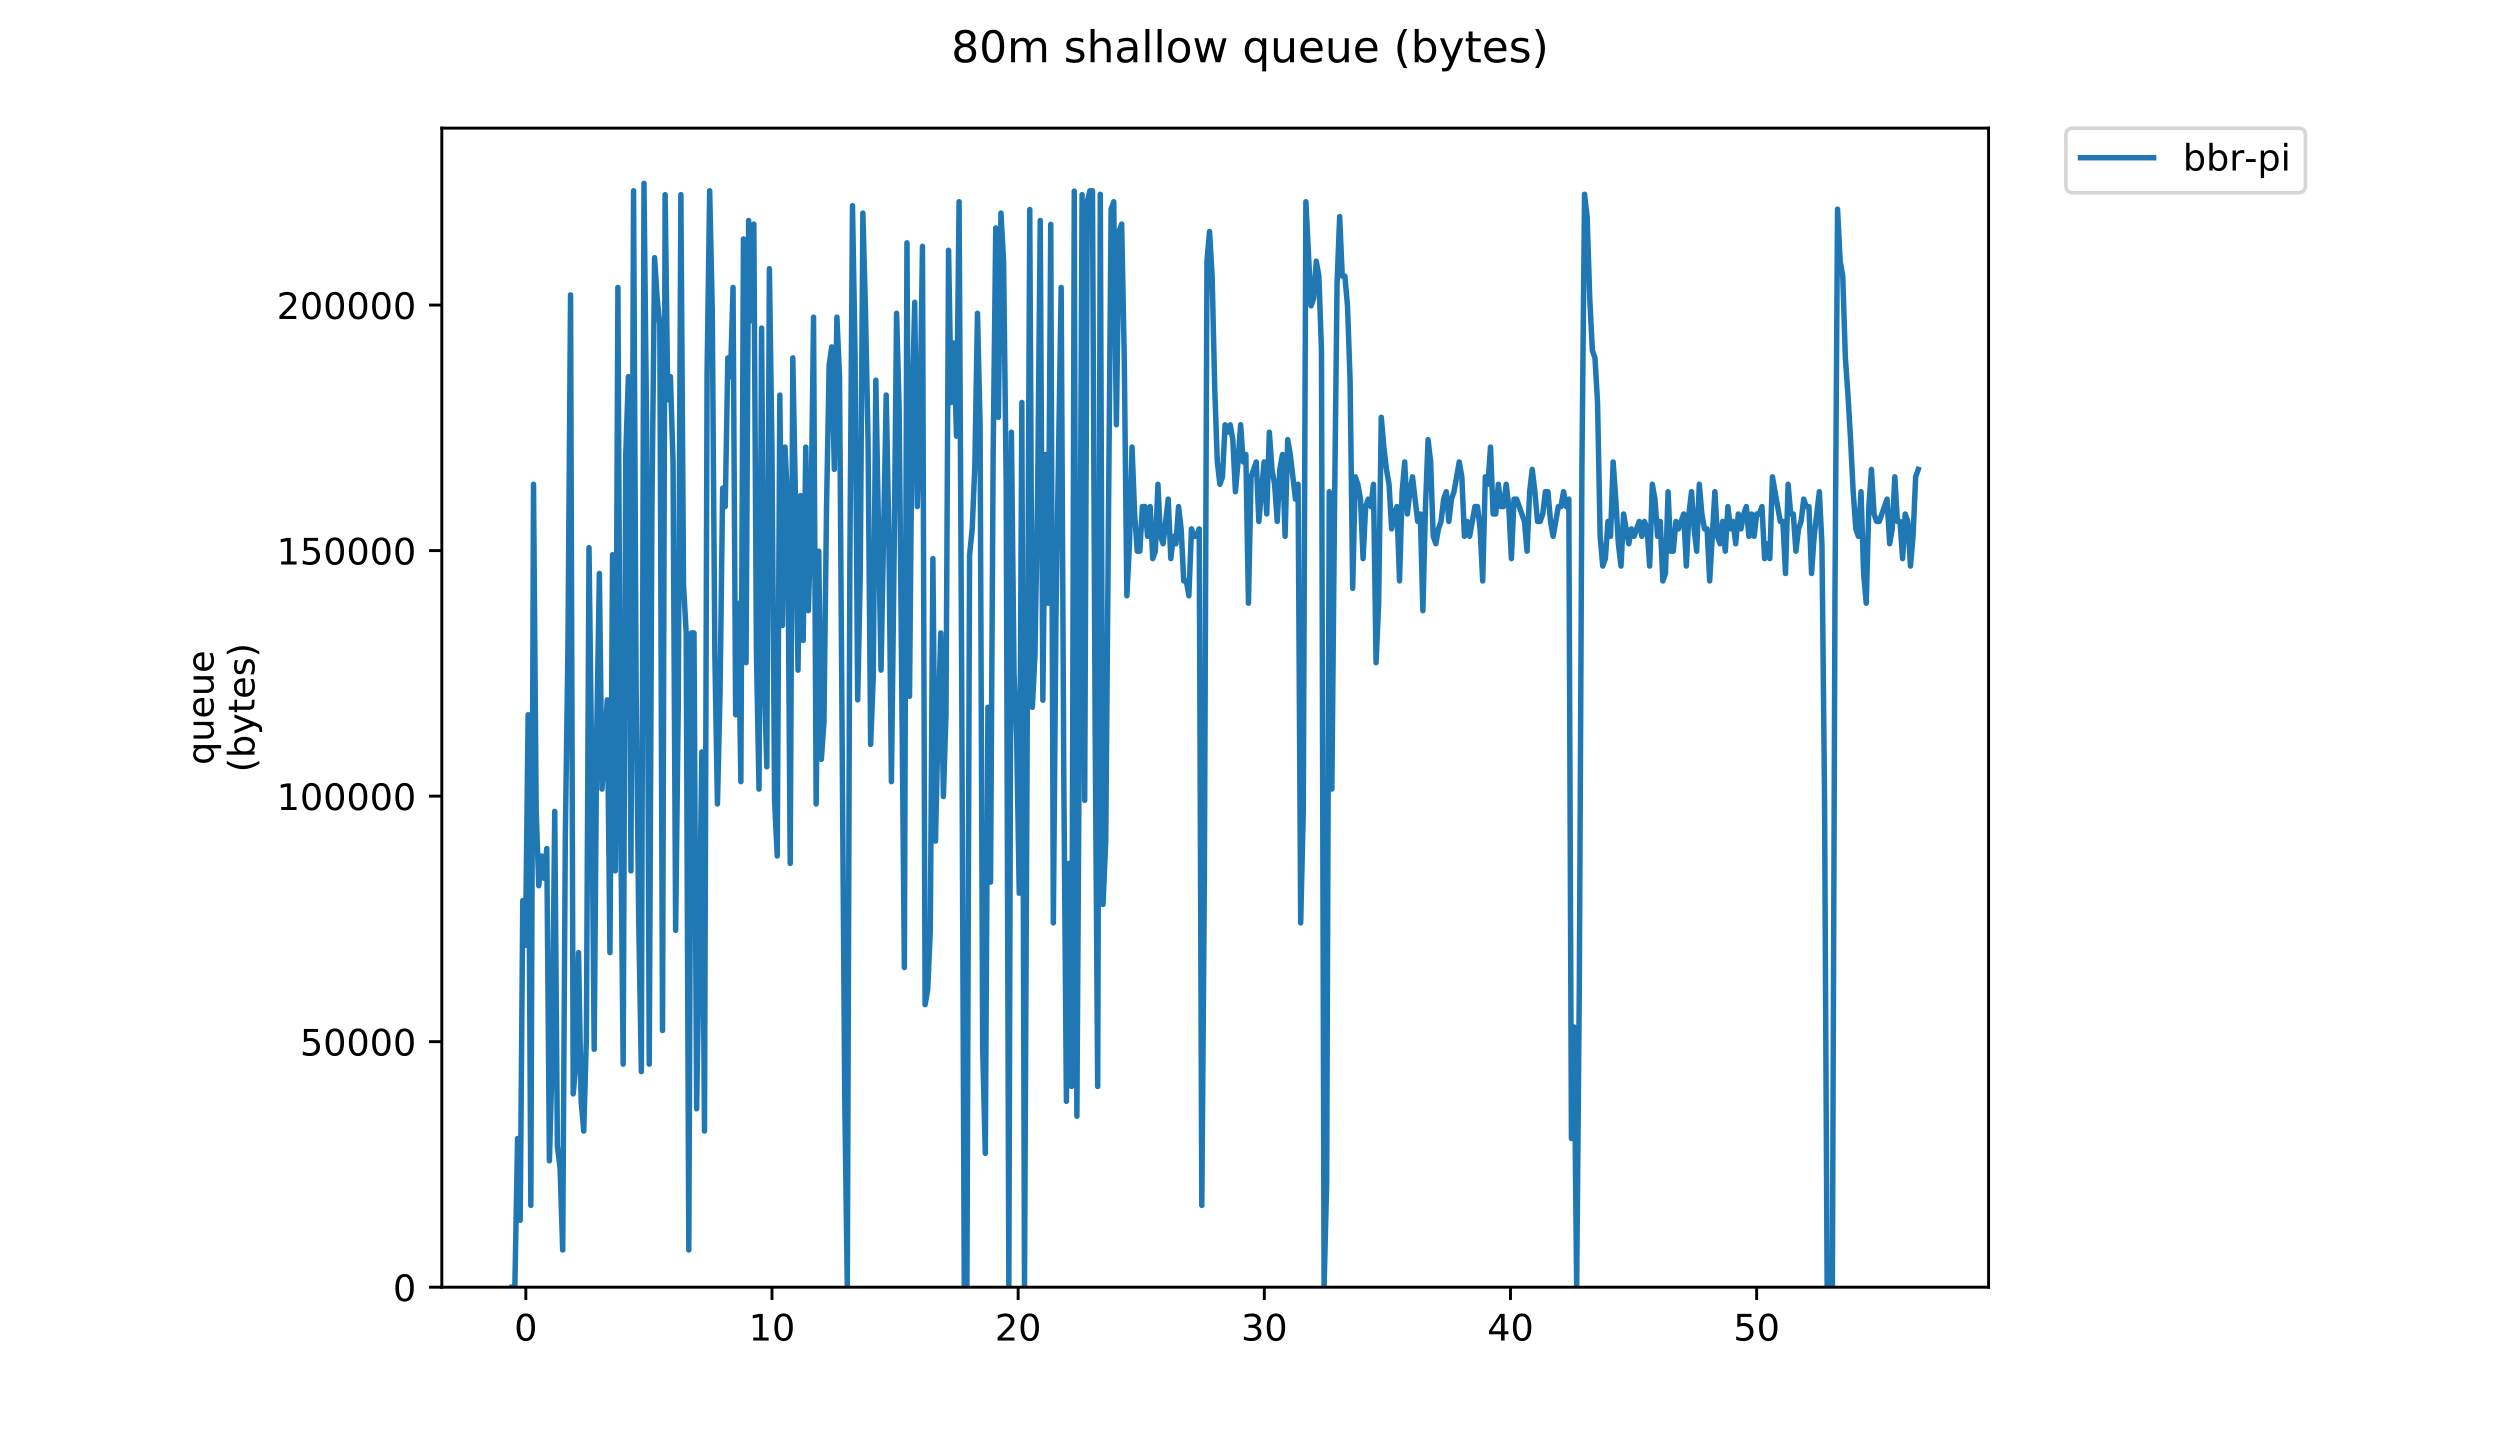 <?xml version="1.0" encoding="utf-8" standalone="no"?>
<!DOCTYPE svg PUBLIC "-//W3C//DTD SVG 1.1//EN"
  "http://www.w3.org/Graphics/SVG/1.1/DTD/svg11.dtd">
<!-- Created with matplotlib (https://matplotlib.org/) -->
<svg height="396pt" version="1.1" viewBox="0 0 684 396" width="684pt" xmlns="http://www.w3.org/2000/svg" xmlns:xlink="http://www.w3.org/1999/xlink">
 <defs>
  <style type="text/css">
*{stroke-linecap:butt;stroke-linejoin:round;}
  </style>
 </defs>
 <g id="figure_1">
  <g id="patch_1">
   <path d="M 0 396 
L 684 396 
L 684 0 
L 0 0 
z
" style="fill:#ffffff;"/>
  </g>
  <g id="axes_1">
   <g id="patch_2">
    <path d="M 120.879 352.174 
L 544.074 352.174 
L 544.074 35.062 
L 120.879 35.062 
z
" style="fill:#ffffff;"/>
   </g>
   <g id="matplotlib.axis_1">
    <g id="xtick_1">
     <g id="line2d_1">
      <defs>
       <path d="M 0 0 
L 0 3.5 
" id="mcef65f0ab6" style="stroke:#000000;stroke-width:0.8;"/>
      </defs>
      <g>
       <use style="stroke:#000000;stroke-width:0.8;" x="143.865" xlink:href="#mcef65f0ab6" y="352.174"/>
      </g>
     </g>
     <g id="text_1">
      <!-- 0 -->
      <defs>
       <path d="M 31.781 66.406 
Q 24.172 66.406 20.328 58.906 
Q 16.5 51.422 16.5 36.375 
Q 16.5 21.391 20.328 13.891 
Q 24.172 6.391 31.781 6.391 
Q 39.453 6.391 43.281 13.891 
Q 47.125 21.391 47.125 36.375 
Q 47.125 51.422 43.281 58.906 
Q 39.453 66.406 31.781 66.406 
z
M 31.781 74.219 
Q 44.047 74.219 50.516 64.516 
Q 56.984 54.828 56.984 36.375 
Q 56.984 17.969 50.516 8.266 
Q 44.047 -1.422 31.781 -1.422 
Q 19.531 -1.422 13.062 8.266 
Q 6.594 17.969 6.594 36.375 
Q 6.594 54.828 13.062 64.516 
Q 19.531 74.219 31.781 74.219 
z
" id="DejaVuSans-48"/>
      </defs>
      <g transform="translate(140.684 366.773)scale(0.1 -0.1)">
       <use xlink:href="#DejaVuSans-48"/>
      </g>
     </g>
    </g>
    <g id="xtick_2">
     <g id="line2d_2">
      <g>
       <use style="stroke:#000000;stroke-width:0.8;" x="211.216" xlink:href="#mcef65f0ab6" y="352.174"/>
      </g>
     </g>
     <g id="text_2">
      <!-- 10 -->
      <defs>
       <path d="M 12.406 8.297 
L 28.516 8.297 
L 28.516 63.922 
L 10.984 60.406 
L 10.984 69.391 
L 28.422 72.906 
L 38.281 72.906 
L 38.281 8.297 
L 54.391 8.297 
L 54.391 0 
L 12.406 0 
z
" id="DejaVuSans-49"/>
      </defs>
      <g transform="translate(204.854 366.773)scale(0.1 -0.1)">
       <use xlink:href="#DejaVuSans-49"/>
       <use x="63.623" xlink:href="#DejaVuSans-48"/>
      </g>
     </g>
    </g>
    <g id="xtick_3">
     <g id="line2d_3">
      <g>
       <use style="stroke:#000000;stroke-width:0.8;" x="278.567" xlink:href="#mcef65f0ab6" y="352.174"/>
      </g>
     </g>
     <g id="text_3">
      <!-- 20 -->
      <defs>
       <path d="M 19.188 8.297 
L 53.609 8.297 
L 53.609 0 
L 7.328 0 
L 7.328 8.297 
Q 12.938 14.109 22.625 23.891 
Q 32.328 33.688 34.812 36.531 
Q 39.547 41.844 41.422 45.531 
Q 43.312 49.219 43.312 52.781 
Q 43.312 58.594 39.234 62.25 
Q 35.156 65.922 28.609 65.922 
Q 23.969 65.922 18.812 64.312 
Q 13.672 62.703 7.812 59.422 
L 7.812 69.391 
Q 13.766 71.781 18.938 73 
Q 24.125 74.219 28.422 74.219 
Q 39.75 74.219 46.484 68.547 
Q 53.219 62.891 53.219 53.422 
Q 53.219 48.922 51.531 44.891 
Q 49.859 40.875 45.406 35.406 
Q 44.188 33.984 37.641 27.219 
Q 31.109 20.453 19.188 8.297 
z
" id="DejaVuSans-50"/>
      </defs>
      <g transform="translate(272.205 366.773)scale(0.1 -0.1)">
       <use xlink:href="#DejaVuSans-50"/>
       <use x="63.623" xlink:href="#DejaVuSans-48"/>
      </g>
     </g>
    </g>
    <g id="xtick_4">
     <g id="line2d_4">
      <g>
       <use style="stroke:#000000;stroke-width:0.8;" x="345.918" xlink:href="#mcef65f0ab6" y="352.174"/>
      </g>
     </g>
     <g id="text_4">
      <!-- 30 -->
      <defs>
       <path d="M 40.578 39.312 
Q 47.656 37.797 51.625 33 
Q 55.609 28.219 55.609 21.188 
Q 55.609 10.406 48.188 4.484 
Q 40.766 -1.422 27.094 -1.422 
Q 22.516 -1.422 17.656 -0.516 
Q 12.797 0.391 7.625 2.203 
L 7.625 11.719 
Q 11.719 9.328 16.594 8.109 
Q 21.484 6.891 26.812 6.891 
Q 36.078 6.891 40.938 10.547 
Q 45.797 14.203 45.797 21.188 
Q 45.797 27.641 41.281 31.266 
Q 36.766 34.906 28.719 34.906 
L 20.219 34.906 
L 20.219 43.016 
L 29.109 43.016 
Q 36.375 43.016 40.234 45.922 
Q 44.094 48.828 44.094 54.297 
Q 44.094 59.906 40.109 62.906 
Q 36.141 65.922 28.719 65.922 
Q 24.656 65.922 20.016 65.031 
Q 15.375 64.156 9.812 62.312 
L 9.812 71.094 
Q 15.438 72.656 20.344 73.438 
Q 25.25 74.219 29.594 74.219 
Q 40.828 74.219 47.359 69.109 
Q 53.906 64.016 53.906 55.328 
Q 53.906 49.266 50.438 45.094 
Q 46.969 40.922 40.578 39.312 
z
" id="DejaVuSans-51"/>
      </defs>
      <g transform="translate(339.556 366.773)scale(0.1 -0.1)">
       <use xlink:href="#DejaVuSans-51"/>
       <use x="63.623" xlink:href="#DejaVuSans-48"/>
      </g>
     </g>
    </g>
    <g id="xtick_5">
     <g id="line2d_5">
      <g>
       <use style="stroke:#000000;stroke-width:0.8;" x="413.269" xlink:href="#mcef65f0ab6" y="352.174"/>
      </g>
     </g>
     <g id="text_5">
      <!-- 40 -->
      <defs>
       <path d="M 37.797 64.312 
L 12.891 25.391 
L 37.797 25.391 
z
M 35.203 72.906 
L 47.609 72.906 
L 47.609 25.391 
L 58.016 25.391 
L 58.016 17.188 
L 47.609 17.188 
L 47.609 0 
L 37.797 0 
L 37.797 17.188 
L 4.891 17.188 
L 4.891 26.703 
z
" id="DejaVuSans-52"/>
      </defs>
      <g transform="translate(406.906 366.773)scale(0.1 -0.1)">
       <use xlink:href="#DejaVuSans-52"/>
       <use x="63.623" xlink:href="#DejaVuSans-48"/>
      </g>
     </g>
    </g>
    <g id="xtick_6">
     <g id="line2d_6">
      <g>
       <use style="stroke:#000000;stroke-width:0.8;" x="480.62" xlink:href="#mcef65f0ab6" y="352.174"/>
      </g>
     </g>
     <g id="text_6">
      <!-- 50 -->
      <defs>
       <path d="M 10.797 72.906 
L 49.516 72.906 
L 49.516 64.594 
L 19.828 64.594 
L 19.828 46.734 
Q 21.969 47.469 24.109 47.828 
Q 26.266 48.188 28.422 48.188 
Q 40.625 48.188 47.75 41.5 
Q 54.891 34.812 54.891 23.391 
Q 54.891 11.625 47.562 5.094 
Q 40.234 -1.422 26.906 -1.422 
Q 22.312 -1.422 17.547 -0.641 
Q 12.797 0.141 7.719 1.703 
L 7.719 11.625 
Q 12.109 9.234 16.797 8.062 
Q 21.484 6.891 26.703 6.891 
Q 35.156 6.891 40.078 11.328 
Q 45.016 15.766 45.016 23.391 
Q 45.016 31 40.078 35.438 
Q 35.156 39.891 26.703 39.891 
Q 22.75 39.891 18.812 39.016 
Q 14.891 38.141 10.797 36.281 
z
" id="DejaVuSans-53"/>
      </defs>
      <g transform="translate(474.257 366.773)scale(0.1 -0.1)">
       <use xlink:href="#DejaVuSans-53"/>
       <use x="63.623" xlink:href="#DejaVuSans-48"/>
      </g>
     </g>
    </g>
   </g>
   <g id="matplotlib.axis_2">
    <g id="ytick_1">
     <g id="line2d_7">
      <defs>
       <path d="M 0 0 
L -3.5 0 
" id="mfed1c0d219" style="stroke:#000000;stroke-width:0.8;"/>
      </defs>
      <g>
       <use style="stroke:#000000;stroke-width:0.8;" x="120.879" xlink:href="#mfed1c0d219" y="352.174"/>
      </g>
     </g>
     <g id="text_7">
      <!-- 0 -->
      <g transform="translate(107.516 355.973)scale(0.1 -0.1)">
       <use xlink:href="#DejaVuSans-48"/>
      </g>
     </g>
    </g>
    <g id="ytick_2">
     <g id="line2d_8">
      <g>
       <use style="stroke:#000000;stroke-width:0.8;" x="120.879" xlink:href="#mfed1c0d219" y="284.999"/>
      </g>
     </g>
     <g id="text_8">
      <!-- 50000 -->
      <g transform="translate(82.066 288.798)scale(0.1 -0.1)">
       <use xlink:href="#DejaVuSans-53"/>
       <use x="63.623" xlink:href="#DejaVuSans-48"/>
       <use x="127.246" xlink:href="#DejaVuSans-48"/>
       <use x="190.869" xlink:href="#DejaVuSans-48"/>
       <use x="254.492" xlink:href="#DejaVuSans-48"/>
      </g>
     </g>
    </g>
    <g id="ytick_3">
     <g id="line2d_9">
      <g>
       <use style="stroke:#000000;stroke-width:0.8;" x="120.879" xlink:href="#mfed1c0d219" y="217.824"/>
      </g>
     </g>
     <g id="text_9">
      <!-- 100000 -->
      <g transform="translate(75.704 221.623)scale(0.1 -0.1)">
       <use xlink:href="#DejaVuSans-49"/>
       <use x="63.623" xlink:href="#DejaVuSans-48"/>
       <use x="127.246" xlink:href="#DejaVuSans-48"/>
       <use x="190.869" xlink:href="#DejaVuSans-48"/>
       <use x="254.492" xlink:href="#DejaVuSans-48"/>
       <use x="318.115" xlink:href="#DejaVuSans-48"/>
      </g>
     </g>
    </g>
    <g id="ytick_4">
     <g id="line2d_10">
      <g>
       <use style="stroke:#000000;stroke-width:0.8;" x="120.879" xlink:href="#mfed1c0d219" y="150.649"/>
      </g>
     </g>
     <g id="text_10">
      <!-- 150000 -->
      <g transform="translate(75.704 154.448)scale(0.1 -0.1)">
       <use xlink:href="#DejaVuSans-49"/>
       <use x="63.623" xlink:href="#DejaVuSans-53"/>
       <use x="127.246" xlink:href="#DejaVuSans-48"/>
       <use x="190.869" xlink:href="#DejaVuSans-48"/>
       <use x="254.492" xlink:href="#DejaVuSans-48"/>
       <use x="318.115" xlink:href="#DejaVuSans-48"/>
      </g>
     </g>
    </g>
    <g id="ytick_5">
     <g id="line2d_11">
      <g>
       <use style="stroke:#000000;stroke-width:0.8;" x="120.879" xlink:href="#mfed1c0d219" y="83.474"/>
      </g>
     </g>
     <g id="text_11">
      <!-- 200000 -->
      <g transform="translate(75.704 87.273)scale(0.1 -0.1)">
       <use xlink:href="#DejaVuSans-50"/>
       <use x="63.623" xlink:href="#DejaVuSans-48"/>
       <use x="127.246" xlink:href="#DejaVuSans-48"/>
       <use x="190.869" xlink:href="#DejaVuSans-48"/>
       <use x="254.492" xlink:href="#DejaVuSans-48"/>
       <use x="318.115" xlink:href="#DejaVuSans-48"/>
      </g>
     </g>
    </g>
    <g id="text_12">
     <!-- queue -->
     <defs>
      <path d="M 14.797 27.297 
Q 14.797 17.391 18.875 11.75 
Q 22.953 6.109 30.078 6.109 
Q 37.203 6.109 41.297 11.75 
Q 45.406 17.391 45.406 27.297 
Q 45.406 37.203 41.297 42.844 
Q 37.203 48.484 30.078 48.484 
Q 22.953 48.484 18.875 42.844 
Q 14.797 37.203 14.797 27.297 
z
M 45.406 8.203 
Q 42.578 3.328 38.25 0.953 
Q 33.938 -1.422 27.875 -1.422 
Q 17.969 -1.422 11.734 6.484 
Q 5.516 14.406 5.516 27.297 
Q 5.516 40.188 11.734 48.094 
Q 17.969 56 27.875 56 
Q 33.938 56 38.25 53.625 
Q 42.578 51.266 45.406 46.391 
L 45.406 54.688 
L 54.391 54.688 
L 54.391 -20.797 
L 45.406 -20.797 
z
" id="DejaVuSans-113"/>
      <path d="M 8.5 21.578 
L 8.5 54.688 
L 17.484 54.688 
L 17.484 21.922 
Q 17.484 14.156 20.5 10.266 
Q 23.531 6.391 29.594 6.391 
Q 36.859 6.391 41.078 11.031 
Q 45.312 15.672 45.312 23.688 
L 45.312 54.688 
L 54.297 54.688 
L 54.297 0 
L 45.312 0 
L 45.312 8.406 
Q 42.047 3.422 37.719 1 
Q 33.406 -1.422 27.688 -1.422 
Q 18.266 -1.422 13.375 4.438 
Q 8.5 10.297 8.5 21.578 
z
M 31.109 56 
z
" id="DejaVuSans-117"/>
      <path d="M 56.203 29.594 
L 56.203 25.203 
L 14.891 25.203 
Q 15.484 15.922 20.484 11.062 
Q 25.484 6.203 34.422 6.203 
Q 39.594 6.203 44.453 7.469 
Q 49.312 8.734 54.109 11.281 
L 54.109 2.781 
Q 49.266 0.734 44.188 -0.344 
Q 39.109 -1.422 33.891 -1.422 
Q 20.797 -1.422 13.156 6.188 
Q 5.516 13.812 5.516 26.812 
Q 5.516 40.234 12.766 48.109 
Q 20.016 56 32.328 56 
Q 43.359 56 49.781 48.891 
Q 56.203 41.797 56.203 29.594 
z
M 47.219 32.234 
Q 47.125 39.594 43.094 43.984 
Q 39.062 48.391 32.422 48.391 
Q 24.906 48.391 20.391 44.141 
Q 15.875 39.891 15.188 32.172 
z
" id="DejaVuSans-101"/>
     </defs>
     <g transform="translate(58.426 209.283)rotate(-90)scale(0.1 -0.1)">
      <use xlink:href="#DejaVuSans-113"/>
      <use x="63.477" xlink:href="#DejaVuSans-117"/>
      <use x="126.855" xlink:href="#DejaVuSans-101"/>
      <use x="188.379" xlink:href="#DejaVuSans-117"/>
      <use x="251.758" xlink:href="#DejaVuSans-101"/>
     </g>
     <!-- (bytes) -->
     <defs>
      <path d="M 31 75.875 
Q 24.469 64.656 21.281 53.656 
Q 18.109 42.672 18.109 31.391 
Q 18.109 20.125 21.312 9.062 
Q 24.516 -2 31 -13.188 
L 23.188 -13.188 
Q 15.875 -1.703 12.234 9.375 
Q 8.594 20.453 8.594 31.391 
Q 8.594 42.281 12.203 53.312 
Q 15.828 64.359 23.188 75.875 
z
" id="DejaVuSans-40"/>
      <path d="M 48.688 27.297 
Q 48.688 37.203 44.609 42.844 
Q 40.531 48.484 33.406 48.484 
Q 26.266 48.484 22.188 42.844 
Q 18.109 37.203 18.109 27.297 
Q 18.109 17.391 22.188 11.75 
Q 26.266 6.109 33.406 6.109 
Q 40.531 6.109 44.609 11.75 
Q 48.688 17.391 48.688 27.297 
z
M 18.109 46.391 
Q 20.953 51.266 25.266 53.625 
Q 29.594 56 35.594 56 
Q 45.562 56 51.781 48.094 
Q 58.016 40.188 58.016 27.297 
Q 58.016 14.406 51.781 6.484 
Q 45.562 -1.422 35.594 -1.422 
Q 29.594 -1.422 25.266 0.953 
Q 20.953 3.328 18.109 8.203 
L 18.109 0 
L 9.078 0 
L 9.078 75.984 
L 18.109 75.984 
z
" id="DejaVuSans-98"/>
      <path d="M 32.172 -5.078 
Q 28.375 -14.844 24.75 -17.812 
Q 21.141 -20.797 15.094 -20.797 
L 7.906 -20.797 
L 7.906 -13.281 
L 13.188 -13.281 
Q 16.891 -13.281 18.938 -11.516 
Q 21 -9.766 23.484 -3.219 
L 25.094 0.875 
L 2.984 54.688 
L 12.5 54.688 
L 29.594 11.922 
L 46.688 54.688 
L 56.203 54.688 
z
" id="DejaVuSans-121"/>
      <path d="M 18.312 70.219 
L 18.312 54.688 
L 36.812 54.688 
L 36.812 47.703 
L 18.312 47.703 
L 18.312 18.016 
Q 18.312 11.328 20.141 9.422 
Q 21.969 7.516 27.594 7.516 
L 36.812 7.516 
L 36.812 0 
L 27.594 0 
Q 17.188 0 13.234 3.875 
Q 9.281 7.766 9.281 18.016 
L 9.281 47.703 
L 2.688 47.703 
L 2.688 54.688 
L 9.281 54.688 
L 9.281 70.219 
z
" id="DejaVuSans-116"/>
      <path d="M 44.281 53.078 
L 44.281 44.578 
Q 40.484 46.531 36.375 47.5 
Q 32.281 48.484 27.875 48.484 
Q 21.188 48.484 17.844 46.438 
Q 14.5 44.391 14.5 40.281 
Q 14.5 37.156 16.891 35.375 
Q 19.281 33.594 26.516 31.984 
L 29.594 31.297 
Q 39.156 29.25 43.188 25.516 
Q 47.219 21.781 47.219 15.094 
Q 47.219 7.469 41.188 3.016 
Q 35.156 -1.422 24.609 -1.422 
Q 20.219 -1.422 15.453 -0.562 
Q 10.688 0.297 5.422 2 
L 5.422 11.281 
Q 10.406 8.688 15.234 7.391 
Q 20.062 6.109 24.812 6.109 
Q 31.156 6.109 34.562 8.281 
Q 37.984 10.453 37.984 14.406 
Q 37.984 18.062 35.516 20.016 
Q 33.062 21.969 24.703 23.781 
L 21.578 24.516 
Q 13.234 26.266 9.516 29.906 
Q 5.812 33.547 5.812 39.891 
Q 5.812 47.609 11.281 51.797 
Q 16.75 56 26.812 56 
Q 31.781 56 36.172 55.266 
Q 40.578 54.547 44.281 53.078 
z
" id="DejaVuSans-115"/>
      <path d="M 8.016 75.875 
L 15.828 75.875 
Q 23.141 64.359 26.781 53.312 
Q 30.422 42.281 30.422 31.391 
Q 30.422 20.453 26.781 9.375 
Q 23.141 -1.703 15.828 -13.188 
L 8.016 -13.188 
Q 14.5 -2 17.703 9.062 
Q 20.906 20.125 20.906 31.391 
Q 20.906 42.672 17.703 53.656 
Q 14.5 64.656 8.016 75.875 
z
" id="DejaVuSans-41"/>
     </defs>
     <g transform="translate(69.624 211.295)rotate(-90)scale(0.1 -0.1)">
      <use xlink:href="#DejaVuSans-40"/>
      <use x="39.014" xlink:href="#DejaVuSans-98"/>
      <use x="102.49" xlink:href="#DejaVuSans-121"/>
      <use x="161.67" xlink:href="#DejaVuSans-116"/>
      <use x="200.879" xlink:href="#DejaVuSans-101"/>
      <use x="262.402" xlink:href="#DejaVuSans-115"/>
      <use x="314.502" xlink:href="#DejaVuSans-41"/>
     </g>
    </g>
   </g>
   <g id="line2d_12">
    <path clip-path="url(#pfb493c574c)" d="M 140.115 352.174 
L 140.863 352.174 
L 141.611 311.493 
L 142.324 333.868 
L 143.034 246.403 
L 143.771 258.623 
L 144.497 195.551 
L 145.238 329.799 
L 145.968 132.496 
L 146.698 221.994 
L 147.41 242.335 
L 148.136 234.199 
L 148.859 240.301 
L 149.598 232.165 
L 150.318 317.595 
L 151.04 291.152 
L 151.775 221.994 
L 152.501 313.527 
L 153.239 319.629 
L 153.951 342.004 
L 154.669 229.16 
L 155.385 177.245 
L 156.103 80.674 
L 156.831 299.289 
L 157.572 291.152 
L 158.286 260.641 
L 159.004 301.323 
L 159.713 309.459 
L 160.43 284.08 
L 161.147 149.832 
L 161.854 206.786 
L 162.566 287.084 
L 163.278 199.62 
L 163.991 156.904 
L 164.7 215.892 
L 165.412 205.722 
L 166.138 191.483 
L 166.88 260.641 
L 167.593 151.767 
L 168.337 238.267 
L 169.055 78.64 
L 169.788 221.024 
L 170.499 291.152 
L 171.208 124.359 
L 171.919 103.049 
L 172.63 238.267 
L 173.339 52.197 
L 174.051 189.449 
L 174.762 252.505 
L 175.474 293.186 
L 176.193 50.163 
L 176.907 116.317 
L 177.631 291.152 
L 178.367 138.598 
L 179.095 70.504 
L 179.809 81.738 
L 180.526 88.81 
L 181.268 281.947 
L 181.981 53.261 
L 182.706 109.366 
L 183.429 103.049 
L 184.141 126.393 
L 184.855 254.539 
L 185.573 192.547 
L 186.29 53.261 
L 187.011 160.002 
L 187.738 173.177 
L 188.456 342.004 
L 189.165 173.177 
L 189.877 173.177 
L 190.599 303.357 
L 191.31 258.623 
L 192.02 205.722 
L 192.743 309.459 
L 193.457 101.985 
L 194.164 52.197 
L 194.871 84.503 
L 195.583 179.279 
L 196.294 219.96 
L 197.006 189.449 
L 197.717 133.56 
L 198.429 138.598 
L 199.14 97.916 
L 199.851 103.049 
L 200.559 78.64 
L 201.269 195.551 
L 201.98 165.041 
L 202.698 213.858 
L 203.409 65.371 
L 204.118 181.313 
L 204.827 60.333 
L 205.537 87.746 
L 206.248 61.303 
L 206.955 178.309 
L 207.665 215.892 
L 208.374 89.78 
L 209.083 185.381 
L 209.793 209.79 
L 210.504 73.508 
L 211.215 123.389 
L 211.924 218.99 
L 212.647 234.199 
L 213.359 108.087 
L 214.07 171.143 
L 214.779 122.325 
L 215.49 137.628 
L 216.201 236.233 
L 216.91 97.916 
L 217.618 135.594 
L 218.329 183.347 
L 219.039 135.594 
L 219.75 175.211 
L 220.46 122.325 
L 221.17 167.075 
L 221.878 142.666 
L 222.588 86.776 
L 223.299 219.96 
L 224.008 150.802 
L 224.72 207.756 
L 225.43 197.585 
L 226.141 138.598 
L 226.853 99.951 
L 227.562 94.91 
L 228.272 128.427 
L 228.981 86.776 
L 229.69 103.049 
L 231.11 299.289 
L 231.819 352.174 
L 232.528 152.836 
L 233.241 56.265 
L 233.951 96.946 
L 234.66 191.483 
L 235.369 156.904 
L 236.079 58.299 
L 236.788 84.742 
L 237.496 120.291 
L 238.206 203.688 
L 238.916 185.381 
L 239.63 104.019 
L 241.052 183.347 
L 242.469 108.087 
L 243.179 145.764 
L 243.889 213.858 
L 244.597 154.87 
L 245.305 85.712 
L 246.014 112.155 
L 247.432 264.71 
L 248.139 66.436 
L 248.846 190.513 
L 249.553 112.155 
L 250.261 82.708 
L 250.968 138.598 
L 251.68 116.223 
L 252.387 67.395 
L 253.103 274.88 
L 253.816 270.812 
L 254.527 254.539 
L 255.239 152.836 
L 255.95 230.13 
L 256.677 197.585 
L 257.394 173.177 
L 258.111 217.926 
L 258.822 195.551 
L 259.531 68.47 
L 260.24 110.121 
L 260.973 93.848 
L 261.693 119.321 
L 262.406 55.201 
L 263.116 185.381 
L 263.825 352.174 
L 264.546 352.174 
L 265.274 151.866 
L 265.994 144.7 
L 266.718 127.457 
L 267.436 85.712 
L 268.15 116.223 
L 268.862 287.084 
L 269.579 315.561 
L 270.3 193.517 
L 271.008 241.365 
L 271.726 124.359 
L 272.435 62.367 
L 273.149 114.17 
L 273.861 58.299 
L 274.58 71.474 
L 275.295 132.496 
L 276.016 352.174 
L 276.725 118.257 
L 277.442 184.411 
L 278.152 201.654 
L 278.863 244.369 
L 279.58 110.121 
L 280.299 352.174 
L 281.741 57.329 
L 282.45 193.517 
L 283.163 179.279 
L 283.885 135.594 
L 284.61 60.333 
L 285.323 191.577 
L 286.044 124.359 
L 286.774 165.041 
L 287.485 61.397 
L 288.194 252.505 
L 288.908 169.109 
L 290.337 78.64 
L 291.056 212.888 
L 291.769 301.323 
L 292.486 236.233 
L 293.203 297.255 
L 293.917 52.291 
L 294.632 305.399 
L 295.345 191.483 
L 296.057 53.261 
L 296.77 218.99 
L 297.478 55.201 
L 298.191 52.197 
L 298.902 52.197 
L 299.613 196.615 
L 300.326 297.255 
L 301.04 53.167 
L 301.785 247.467 
L 302.529 230.13 
L 303.997 57.235 
L 304.72 55.201 
L 305.442 116.223 
L 306.166 63.337 
L 306.886 61.303 
L 307.597 97.916 
L 308.307 163.006 
L 309.018 148.768 
L 309.727 122.325 
L 310.44 140.632 
L 311.148 150.802 
L 311.855 150.802 
L 312.561 138.598 
L 313.27 138.598 
L 313.98 146.734 
L 314.688 138.598 
L 315.394 152.836 
L 316.099 150.802 
L 316.805 132.496 
L 317.511 146.734 
L 318.218 148.768 
L 319.629 136.564 
L 320.335 152.836 
L 321.042 146.734 
L 321.747 148.768 
L 322.453 138.598 
L 323.161 144.7 
L 323.866 158.938 
L 324.573 158.938 
L 325.278 163.006 
L 325.984 144.7 
L 326.691 146.734 
L 327.399 146.734 
L 328.105 144.7 
L 328.811 329.799 
L 329.517 240.301 
L 330.222 71.474 
L 330.929 63.337 
L 331.638 75.542 
L 332.346 106.053 
L 333.054 126.393 
L 333.763 132.496 
L 334.471 130.461 
L 335.178 116.223 
L 335.884 118.257 
L 336.59 116.223 
L 337.295 120.291 
L 338.009 134.53 
L 338.717 126.393 
L 339.429 116.223 
L 340.151 126.393 
L 340.864 124.359 
L 341.575 165.041 
L 342.287 130.461 
L 343.714 126.393 
L 344.424 142.666 
L 345.856 126.393 
L 346.575 140.632 
L 347.291 118.257 
L 348.011 128.427 
L 348.727 132.496 
L 349.449 142.666 
L 350.157 128.427 
L 350.886 124.359 
L 351.598 146.734 
L 352.31 120.291 
L 353.021 124.359 
L 354.443 136.564 
L 355.158 132.496 
L 355.867 252.505 
L 356.576 221.994 
L 357.284 55.201 
L 358.708 83.678 
L 359.417 81.644 
L 360.13 71.474 
L 360.845 75.542 
L 361.554 95.882 
L 362.264 352.174 
L 362.975 323.697 
L 363.683 134.53 
L 364.4 215.892 
L 365.109 140.632 
L 365.817 77.576 
L 366.531 59.269 
L 367.244 75.542 
L 367.96 75.542 
L 368.676 83.678 
L 369.386 104.019 
L 370.096 160.972 
L 370.805 130.461 
L 371.515 132.496 
L 372.227 136.564 
L 372.936 152.836 
L 373.645 138.598 
L 374.356 136.564 
L 375.07 138.598 
L 375.781 132.496 
L 376.489 181.313 
L 377.198 165.041 
L 377.912 114.17 
L 378.62 122.325 
L 379.328 128.427 
L 380.039 132.496 
L 380.759 144.7 
L 381.48 140.632 
L 382.194 138.598 
L 382.906 158.938 
L 383.619 134.53 
L 384.328 126.393 
L 385.04 140.632 
L 385.75 134.53 
L 386.458 130.461 
L 387.882 142.666 
L 388.595 140.632 
L 389.302 167.075 
L 390.009 138.598 
L 390.716 120.291 
L 391.422 126.393 
L 392.13 146.734 
L 392.848 148.768 
L 393.556 144.7 
L 394.27 142.666 
L 394.98 136.564 
L 395.692 134.53 
L 396.401 142.666 
L 397.11 136.564 
L 397.817 134.53 
L 399.242 126.393 
L 399.956 130.461 
L 400.669 146.734 
L 401.381 142.666 
L 402.1 146.734 
L 403.531 138.598 
L 404.244 138.598 
L 404.958 144.7 
L 405.67 158.938 
L 406.382 130.461 
L 407.095 132.496 
L 407.804 122.325 
L 408.518 140.632 
L 409.232 140.632 
L 409.944 132.496 
L 410.657 138.598 
L 411.37 138.598 
L 412.088 132.496 
L 412.803 138.598 
L 413.518 152.836 
L 414.23 136.564 
L 414.947 136.564 
L 417.09 142.666 
L 417.8 150.802 
L 418.507 134.53 
L 419.217 128.427 
L 419.943 134.53 
L 420.664 142.666 
L 421.384 142.666 
L 422.097 140.632 
L 422.809 134.53 
L 423.517 134.53 
L 424.229 142.666 
L 424.936 146.734 
L 426.364 138.598 
L 427.077 138.598 
L 427.791 134.53 
L 428.505 138.598 
L 429.229 136.564 
L 429.943 311.493 
L 430.658 280.982 
L 431.376 352.174 
L 432.094 270.812 
L 432.816 127.457 
L 433.528 53.167 
L 434.238 59.269 
L 434.957 81.644 
L 435.668 95.882 
L 436.38 97.916 
L 437.089 110.121 
L 437.798 146.734 
L 438.511 154.87 
L 439.222 152.836 
L 439.931 142.666 
L 440.645 146.734 
L 441.357 126.393 
L 442.068 136.564 
L 442.782 148.768 
L 443.498 154.87 
L 444.213 140.632 
L 445.641 148.768 
L 446.355 144.7 
L 447.068 146.734 
L 448.494 142.666 
L 449.21 146.734 
L 449.924 142.666 
L 450.638 144.7 
L 451.351 154.87 
L 452.073 132.496 
L 452.795 136.564 
L 453.517 146.734 
L 454.24 142.666 
L 454.952 158.938 
L 455.668 156.904 
L 456.382 134.53 
L 457.096 150.802 
L 457.81 150.802 
L 458.524 142.666 
L 459.235 144.7 
L 460.664 140.632 
L 461.379 154.87 
L 462.088 140.632 
L 462.8 134.53 
L 463.508 144.7 
L 464.216 150.802 
L 464.923 132.496 
L 465.633 140.632 
L 466.344 144.7 
L 467.055 144.7 
L 467.766 158.938 
L 469.185 134.53 
L 469.898 146.734 
L 470.617 148.768 
L 471.328 142.666 
L 472.039 150.802 
L 472.751 138.598 
L 473.463 144.7 
L 474.174 142.666 
L 474.885 148.768 
L 475.594 140.632 
L 476.332 144.7 
L 477.075 140.632 
L 477.789 138.598 
L 478.501 146.734 
L 479.218 140.632 
L 479.929 146.734 
L 480.639 140.632 
L 481.352 140.632 
L 482.075 138.598 
L 482.793 152.836 
L 483.509 148.768 
L 484.222 152.836 
L 484.935 130.461 
L 487.079 142.666 
L 487.794 142.666 
L 488.516 156.904 
L 489.228 132.496 
L 489.939 140.632 
L 490.651 140.632 
L 491.36 150.802 
L 492.072 144.7 
L 492.783 142.666 
L 493.495 136.564 
L 494.212 138.598 
L 494.924 138.598 
L 495.64 156.904 
L 496.352 146.734 
L 497.771 134.53 
L 498.483 148.768 
L 499.193 217.926 
L 499.904 352.174 
L 501.333 352.174 
L 502.044 163.006 
L 502.752 57.235 
L 503.466 71.474 
L 504.178 75.542 
L 504.891 97.916 
L 505.603 108.087 
L 506.316 120.291 
L 507.031 134.53 
L 507.745 144.7 
L 508.457 146.734 
L 509.172 134.53 
L 509.885 156.904 
L 510.6 165.041 
L 511.313 138.598 
L 512.026 128.427 
L 512.738 140.632 
L 513.449 142.666 
L 514.161 142.666 
L 516.295 136.564 
L 517.006 148.768 
L 517.716 144.7 
L 518.422 130.461 
L 519.13 142.666 
L 519.843 142.666 
L 520.55 152.836 
L 521.262 140.632 
L 521.978 142.666 
L 522.698 154.87 
L 523.408 146.734 
L 524.124 130.461 
L 524.838 128.427 
L 524.838 128.427 
" style="fill:none;stroke:#1f77b4;stroke-linecap:square;stroke-width:1.5;"/>
   </g>
   <g id="patch_3">
    <path d="M 120.879 352.174 
L 120.879 35.062 
" style="fill:none;stroke:#000000;stroke-linecap:square;stroke-linejoin:miter;stroke-width:0.8;"/>
   </g>
   <g id="patch_4">
    <path d="M 544.074 352.174 
L 544.074 35.062 
" style="fill:none;stroke:#000000;stroke-linecap:square;stroke-linejoin:miter;stroke-width:0.8;"/>
   </g>
   <g id="patch_5">
    <path d="M 120.879 352.174 
L 544.074 352.174 
" style="fill:none;stroke:#000000;stroke-linecap:square;stroke-linejoin:miter;stroke-width:0.8;"/>
   </g>
   <g id="patch_6">
    <path d="M 120.879 35.062 
L 544.074 35.062 
" style="fill:none;stroke:#000000;stroke-linecap:square;stroke-linejoin:miter;stroke-width:0.8;"/>
   </g>
   <g id="legend_1">
    <g id="patch_7">
     <path d="M 567.234 52.741 
L 628.766 52.741 
Q 630.766 52.741 630.766 50.741 
L 630.766 37.062 
Q 630.766 35.062 628.766 35.062 
L 567.234 35.062 
Q 565.234 35.062 565.234 37.062 
L 565.234 50.741 
Q 565.234 52.741 567.234 52.741 
z
" style="fill:#ffffff;opacity:0.8;stroke:#cccccc;stroke-linejoin:miter;"/>
    </g>
    <g id="line2d_13">
     <path d="M 569.234 43.161 
L 589.234 43.161 
" style="fill:none;stroke:#1f77b4;stroke-linecap:square;stroke-width:1.5;"/>
    </g>
    <g id="line2d_14"/>
    <g id="text_13">
     <!-- bbr-pi -->
     <defs>
      <path d="M 41.109 46.297 
Q 39.594 47.172 37.812 47.578 
Q 36.031 48 33.891 48 
Q 26.266 48 22.188 43.047 
Q 18.109 38.094 18.109 28.812 
L 18.109 0 
L 9.078 0 
L 9.078 54.688 
L 18.109 54.688 
L 18.109 46.188 
Q 20.953 51.172 25.484 53.578 
Q 30.031 56 36.531 56 
Q 37.453 56 38.578 55.875 
Q 39.703 55.766 41.062 55.516 
z
" id="DejaVuSans-114"/>
      <path d="M 4.891 31.391 
L 31.203 31.391 
L 31.203 23.391 
L 4.891 23.391 
z
" id="DejaVuSans-45"/>
      <path d="M 18.109 8.203 
L 18.109 -20.797 
L 9.078 -20.797 
L 9.078 54.688 
L 18.109 54.688 
L 18.109 46.391 
Q 20.953 51.266 25.266 53.625 
Q 29.594 56 35.594 56 
Q 45.562 56 51.781 48.094 
Q 58.016 40.188 58.016 27.297 
Q 58.016 14.406 51.781 6.484 
Q 45.562 -1.422 35.594 -1.422 
Q 29.594 -1.422 25.266 0.953 
Q 20.953 3.328 18.109 8.203 
z
M 48.688 27.297 
Q 48.688 37.203 44.609 42.844 
Q 40.531 48.484 33.406 48.484 
Q 26.266 48.484 22.188 42.844 
Q 18.109 37.203 18.109 27.297 
Q 18.109 17.391 22.188 11.75 
Q 26.266 6.109 33.406 6.109 
Q 40.531 6.109 44.609 11.75 
Q 48.688 17.391 48.688 27.297 
z
" id="DejaVuSans-112"/>
      <path d="M 9.422 54.688 
L 18.406 54.688 
L 18.406 0 
L 9.422 0 
z
M 9.422 75.984 
L 18.406 75.984 
L 18.406 64.594 
L 9.422 64.594 
z
" id="DejaVuSans-105"/>
     </defs>
     <g transform="translate(597.234 46.661)scale(0.1 -0.1)">
      <use xlink:href="#DejaVuSans-98"/>
      <use x="63.477" xlink:href="#DejaVuSans-98"/>
      <use x="126.953" xlink:href="#DejaVuSans-114"/>
      <use x="167.973" xlink:href="#DejaVuSans-45"/>
      <use x="204.057" xlink:href="#DejaVuSans-112"/>
      <use x="267.533" xlink:href="#DejaVuSans-105"/>
     </g>
    </g>
   </g>
  </g>
  <g id="text_14">
   <!-- 80m shallow queue (bytes) -->
   <defs>
    <path d="M 31.781 34.625 
Q 24.75 34.625 20.719 30.859 
Q 16.703 27.094 16.703 20.516 
Q 16.703 13.922 20.719 10.156 
Q 24.75 6.391 31.781 6.391 
Q 38.812 6.391 42.859 10.172 
Q 46.922 13.969 46.922 20.516 
Q 46.922 27.094 42.891 30.859 
Q 38.875 34.625 31.781 34.625 
z
M 21.922 38.812 
Q 15.578 40.375 12.031 44.719 
Q 8.5 49.078 8.5 55.328 
Q 8.5 64.062 14.719 69.141 
Q 20.953 74.219 31.781 74.219 
Q 42.672 74.219 48.875 69.141 
Q 55.078 64.062 55.078 55.328 
Q 55.078 49.078 51.531 44.719 
Q 48 40.375 41.703 38.812 
Q 48.828 37.156 52.797 32.312 
Q 56.781 27.484 56.781 20.516 
Q 56.781 9.906 50.312 4.234 
Q 43.844 -1.422 31.781 -1.422 
Q 19.734 -1.422 13.25 4.234 
Q 6.781 9.906 6.781 20.516 
Q 6.781 27.484 10.781 32.312 
Q 14.797 37.156 21.922 38.812 
z
M 18.312 54.391 
Q 18.312 48.734 21.844 45.562 
Q 25.391 42.391 31.781 42.391 
Q 38.141 42.391 41.719 45.562 
Q 45.312 48.734 45.312 54.391 
Q 45.312 60.062 41.719 63.234 
Q 38.141 66.406 31.781 66.406 
Q 25.391 66.406 21.844 63.234 
Q 18.312 60.062 18.312 54.391 
z
" id="DejaVuSans-56"/>
    <path d="M 52 44.188 
Q 55.375 50.25 60.062 53.125 
Q 64.75 56 71.094 56 
Q 79.641 56 84.281 50.016 
Q 88.922 44.047 88.922 33.016 
L 88.922 0 
L 79.891 0 
L 79.891 32.719 
Q 79.891 40.578 77.094 44.375 
Q 74.312 48.188 68.609 48.188 
Q 61.625 48.188 57.562 43.547 
Q 53.516 38.922 53.516 30.906 
L 53.516 0 
L 44.484 0 
L 44.484 32.719 
Q 44.484 40.625 41.703 44.406 
Q 38.922 48.188 33.109 48.188 
Q 26.219 48.188 22.156 43.531 
Q 18.109 38.875 18.109 30.906 
L 18.109 0 
L 9.078 0 
L 9.078 54.688 
L 18.109 54.688 
L 18.109 46.188 
Q 21.188 51.219 25.484 53.609 
Q 29.781 56 35.688 56 
Q 41.656 56 45.828 52.969 
Q 50 49.953 52 44.188 
z
" id="DejaVuSans-109"/>
    <path id="DejaVuSans-32"/>
    <path d="M 54.891 33.016 
L 54.891 0 
L 45.906 0 
L 45.906 32.719 
Q 45.906 40.484 42.875 44.328 
Q 39.844 48.188 33.797 48.188 
Q 26.516 48.188 22.312 43.547 
Q 18.109 38.922 18.109 30.906 
L 18.109 0 
L 9.078 0 
L 9.078 75.984 
L 18.109 75.984 
L 18.109 46.188 
Q 21.344 51.125 25.703 53.562 
Q 30.078 56 35.797 56 
Q 45.219 56 50.047 50.172 
Q 54.891 44.344 54.891 33.016 
z
" id="DejaVuSans-104"/>
    <path d="M 34.281 27.484 
Q 23.391 27.484 19.188 25 
Q 14.984 22.516 14.984 16.5 
Q 14.984 11.719 18.141 8.906 
Q 21.297 6.109 26.703 6.109 
Q 34.188 6.109 38.703 11.406 
Q 43.219 16.703 43.219 25.484 
L 43.219 27.484 
z
M 52.203 31.203 
L 52.203 0 
L 43.219 0 
L 43.219 8.297 
Q 40.141 3.328 35.547 0.953 
Q 30.953 -1.422 24.312 -1.422 
Q 15.922 -1.422 10.953 3.297 
Q 6 8.016 6 15.922 
Q 6 25.141 12.172 29.828 
Q 18.359 34.516 30.609 34.516 
L 43.219 34.516 
L 43.219 35.406 
Q 43.219 41.609 39.141 45 
Q 35.062 48.391 27.688 48.391 
Q 23 48.391 18.547 47.266 
Q 14.109 46.141 10.016 43.891 
L 10.016 52.203 
Q 14.938 54.109 19.578 55.047 
Q 24.219 56 28.609 56 
Q 40.484 56 46.344 49.844 
Q 52.203 43.703 52.203 31.203 
z
" id="DejaVuSans-97"/>
    <path d="M 9.422 75.984 
L 18.406 75.984 
L 18.406 0 
L 9.422 0 
z
" id="DejaVuSans-108"/>
    <path d="M 30.609 48.391 
Q 23.391 48.391 19.188 42.75 
Q 14.984 37.109 14.984 27.297 
Q 14.984 17.484 19.156 11.844 
Q 23.344 6.203 30.609 6.203 
Q 37.797 6.203 41.984 11.859 
Q 46.188 17.531 46.188 27.297 
Q 46.188 37.016 41.984 42.703 
Q 37.797 48.391 30.609 48.391 
z
M 30.609 56 
Q 42.328 56 49.016 48.375 
Q 55.719 40.766 55.719 27.297 
Q 55.719 13.875 49.016 6.219 
Q 42.328 -1.422 30.609 -1.422 
Q 18.844 -1.422 12.172 6.219 
Q 5.516 13.875 5.516 27.297 
Q 5.516 40.766 12.172 48.375 
Q 18.844 56 30.609 56 
z
" id="DejaVuSans-111"/>
    <path d="M 4.203 54.688 
L 13.188 54.688 
L 24.422 12.016 
L 35.594 54.688 
L 46.188 54.688 
L 57.422 12.016 
L 68.609 54.688 
L 77.594 54.688 
L 63.281 0 
L 52.688 0 
L 40.922 44.828 
L 29.109 0 
L 18.5 0 
z
" id="DejaVuSans-119"/>
   </defs>
   <g transform="translate(260.273 17.038)scale(0.12 -0.12)">
    <use xlink:href="#DejaVuSans-56"/>
    <use x="63.623" xlink:href="#DejaVuSans-48"/>
    <use x="127.246" xlink:href="#DejaVuSans-109"/>
    <use x="224.658" xlink:href="#DejaVuSans-32"/>
    <use x="256.445" xlink:href="#DejaVuSans-115"/>
    <use x="308.545" xlink:href="#DejaVuSans-104"/>
    <use x="371.924" xlink:href="#DejaVuSans-97"/>
    <use x="433.203" xlink:href="#DejaVuSans-108"/>
    <use x="460.986" xlink:href="#DejaVuSans-108"/>
    <use x="488.77" xlink:href="#DejaVuSans-111"/>
    <use x="549.951" xlink:href="#DejaVuSans-119"/>
    <use x="631.738" xlink:href="#DejaVuSans-32"/>
    <use x="663.525" xlink:href="#DejaVuSans-113"/>
    <use x="727.002" xlink:href="#DejaVuSans-117"/>
    <use x="790.381" xlink:href="#DejaVuSans-101"/>
    <use x="851.904" xlink:href="#DejaVuSans-117"/>
    <use x="915.283" xlink:href="#DejaVuSans-101"/>
    <use x="976.807" xlink:href="#DejaVuSans-32"/>
    <use x="1008.594" xlink:href="#DejaVuSans-40"/>
    <use x="1047.607" xlink:href="#DejaVuSans-98"/>
    <use x="1111.084" xlink:href="#DejaVuSans-121"/>
    <use x="1170.264" xlink:href="#DejaVuSans-116"/>
    <use x="1209.473" xlink:href="#DejaVuSans-101"/>
    <use x="1270.996" xlink:href="#DejaVuSans-115"/>
    <use x="1323.096" xlink:href="#DejaVuSans-41"/>
   </g>
  </g>
 </g>
 <defs>
  <clipPath id="pfb493c574c">
   <rect height="317.112" width="423.195" x="120.879" y="35.062"/>
  </clipPath>
 </defs>
</svg>
